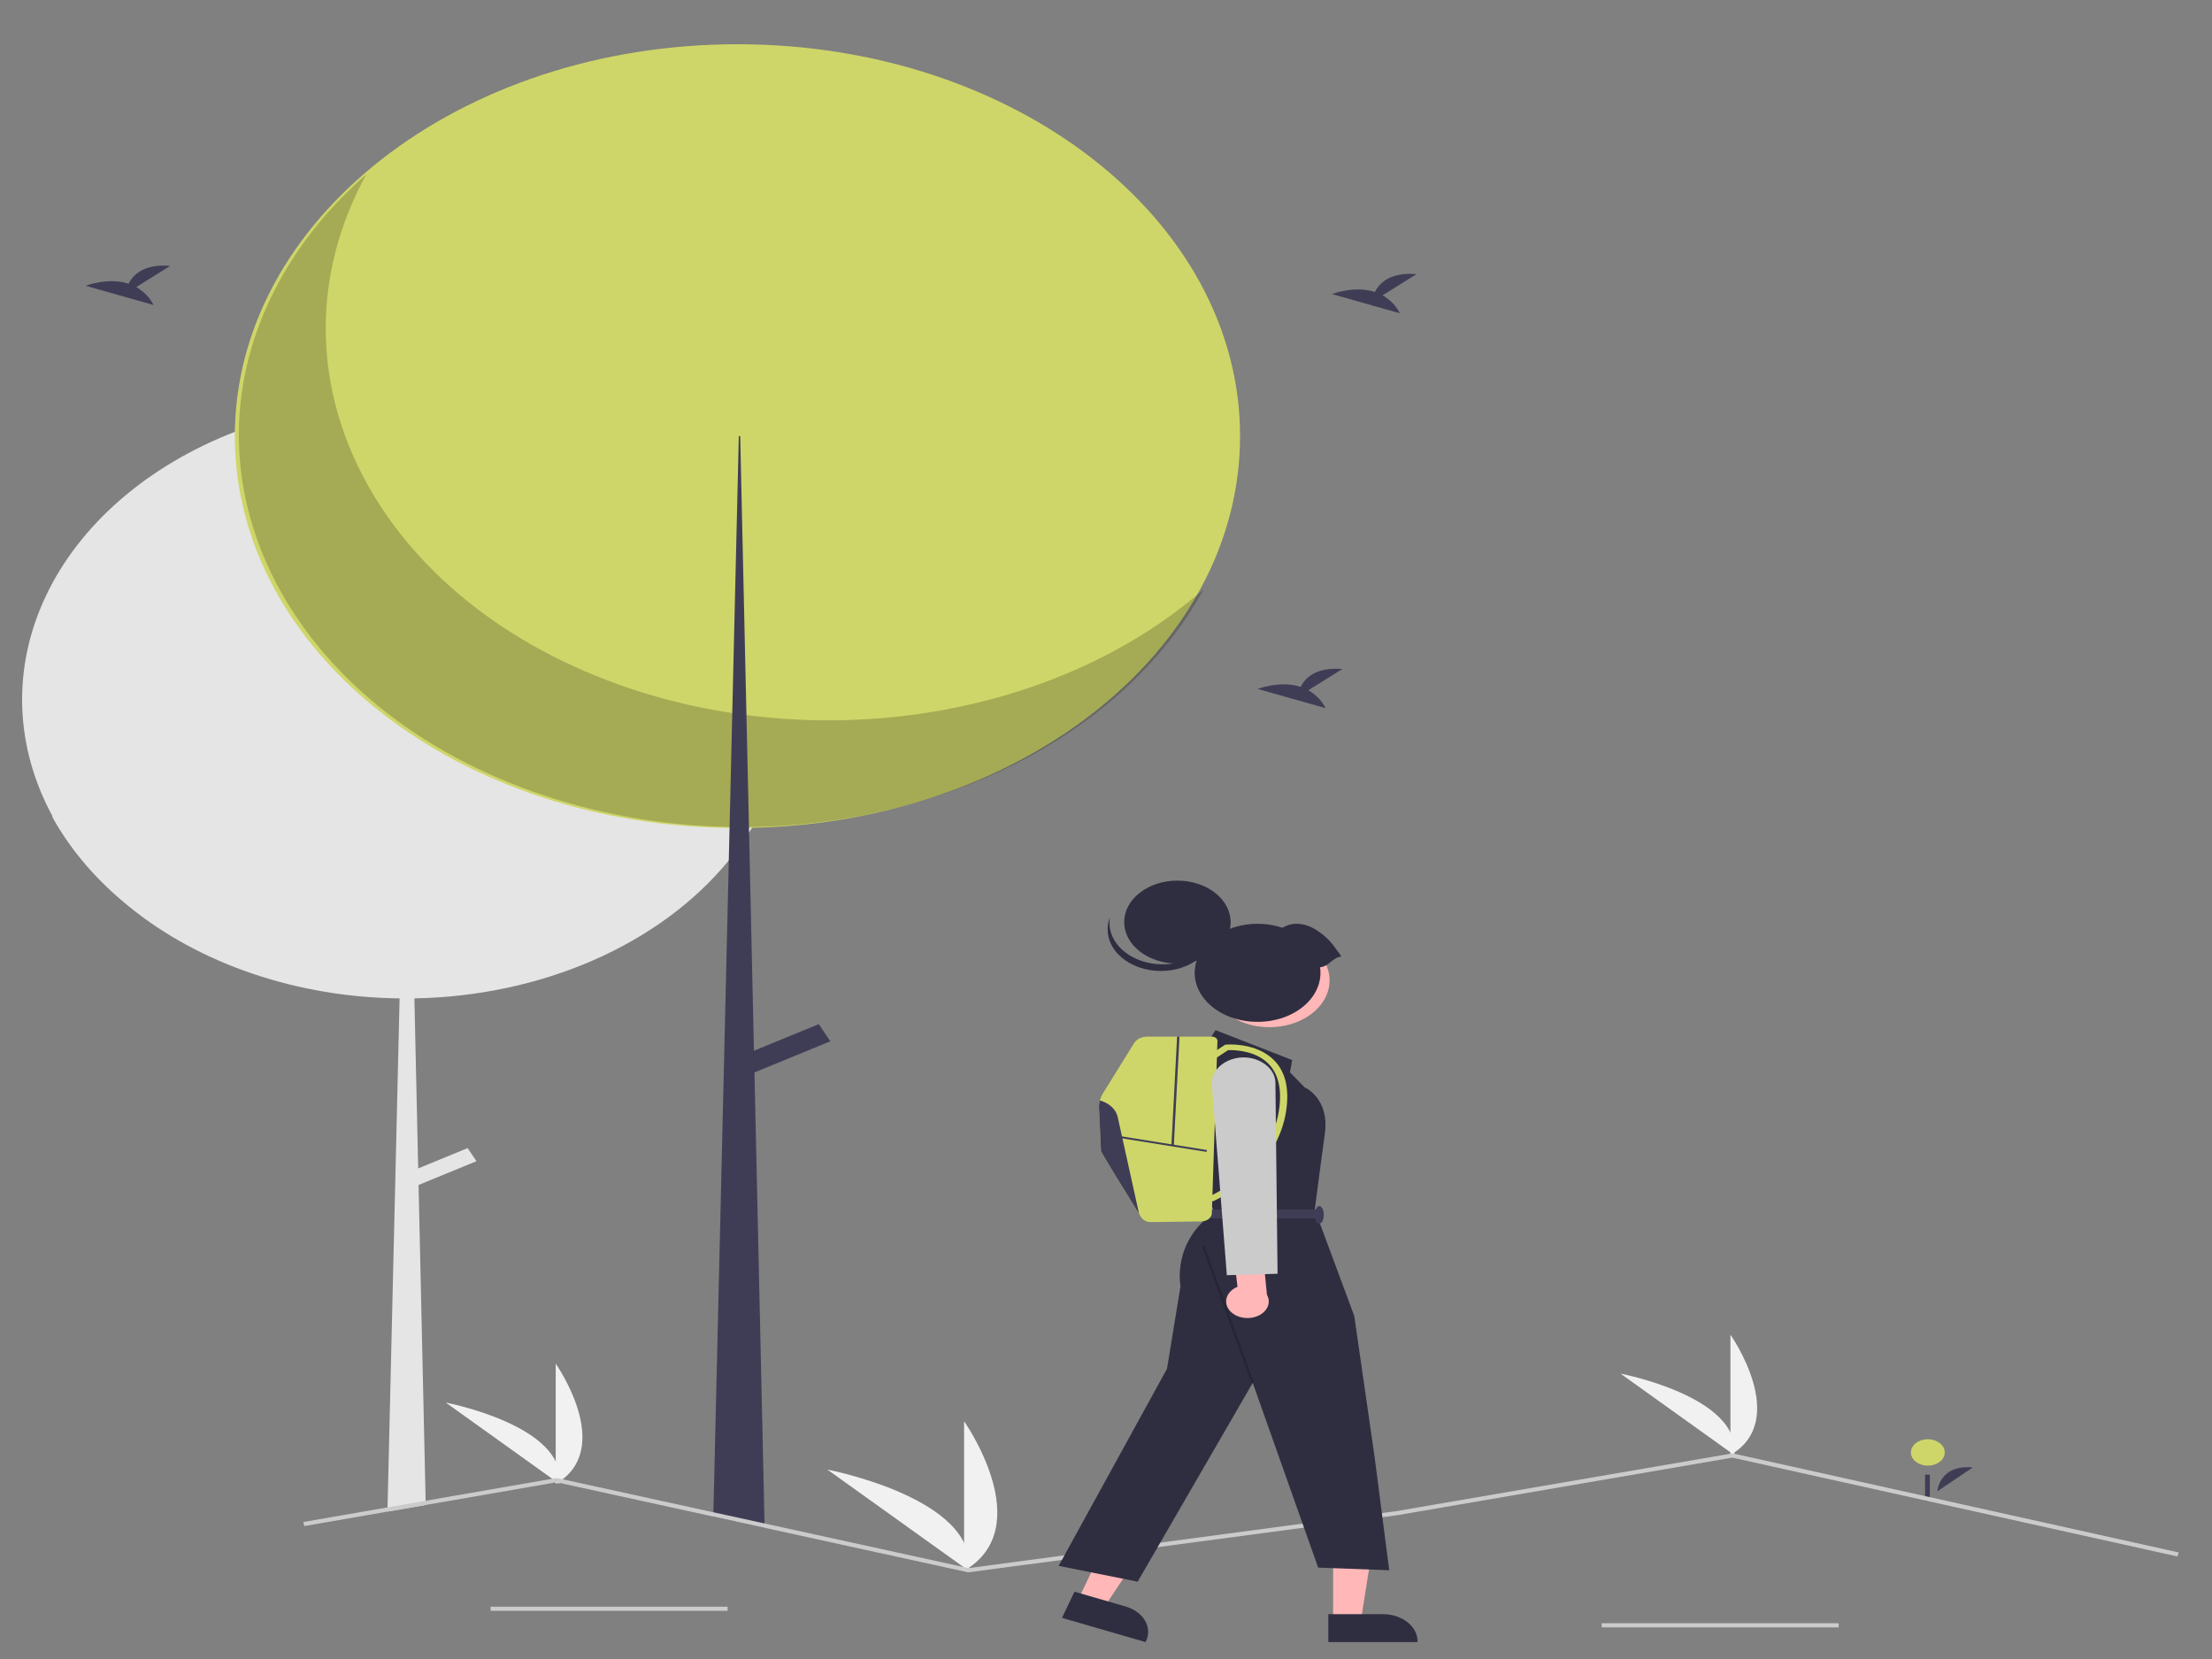 <svg width="200" height="150" viewBox="0 0 200 150" fill="none" xmlns="http://www.w3.org/2000/svg">
<rect x="0" y="0" width="200" height="150" fill="#808080" stroke="none"/>
<g clip-path="url(#clip0_3_171)">
<g clip-path="url(#clip1_3_171)">
<path d="M175.17 134.834C175.17 134.834 175.319 132.399 178.374 132.682Z" fill="#3F3D56"/>
<path d="M174.306 132.517C175.151 132.517 175.836 131.983 175.836 131.325C175.836 130.666 175.151 130.132 174.306 130.132C173.462 130.132 172.777 130.666 172.777 131.325C172.777 131.983 173.462 132.517 174.306 132.517Z" fill="#CED669"/>
<path d="M174.489 133.333H174.057V135.689H174.489V133.333Z" fill="#3F3D56"/>
<path d="M71.344 63.244C71.344 63.84 71.319 64.431 71.269 65.018C70.991 68.399 69.896 71.71 68.04 74.774C68.025 74.8 68.008 74.824 67.994 74.849C67.908 74.991 67.819 75.133 67.728 75.273C67.176 76.14 66.564 76.982 65.894 77.797C62.834 81.536 58.64 84.63 53.682 86.805C48.724 88.98 43.155 90.17 37.468 90.269L37.811 105.643L42.282 103.807L43.081 104.99L37.844 107.14L38.484 135.692L38.492 136.074L35.034 136.674L35.041 136.291L36.13 90.271C31.552 90.22 27.033 89.46 22.835 88.036C18.636 86.612 14.843 84.551 11.674 81.975C11.456 81.799 11.24 81.618 11.029 81.438C11.02 81.431 11.013 81.423 11.005 81.418C8.365 79.173 6.23 76.597 4.69 73.798C4.724 73.828 4.76 73.856 4.793 73.886C1.312 67.539 1.076 60.395 4.133 53.917C7.19 47.44 13.309 42.119 21.236 39.045C21.356 38.998 21.478 38.953 21.598 38.907C29.439 35.962 38.413 35.422 46.74 37.393C55.068 39.364 62.142 43.703 66.56 49.549C66.772 49.825 66.975 50.108 67.172 50.392C69.916 54.337 71.35 58.755 71.344 63.244Z" fill="#E5E5E5"/>
<path d="M66.676 74.863C91.775 74.863 112.121 59 112.121 39.432C112.121 19.863 91.775 4 66.676 4C41.578 4 21.232 19.863 21.232 39.432C21.232 59 41.578 74.863 66.676 74.863Z" fill="#CED669"/>
<path opacity="0.2" d="M33.122 15.766C23.255 33.761 33.967 54.584 57.046 62.277C65.803 65.195 75.514 65.896 84.808 64.279C94.103 62.662 102.511 58.81 108.845 53.266C98.98 71.261 72.272 79.613 49.192 71.922C26.112 64.23 15.399 43.406 25.265 25.411C27.197 21.886 29.851 18.629 33.122 15.766V15.766Z" fill="black"/>
<path d="M69.135 138.138L64.494 137.122L64.503 136.734L65.894 77.797L65.963 74.858L65.966 74.772L66.208 64.475L66.561 49.551V49.549L66.8 39.432H66.927L67.172 50.392L67.491 64.657L67.719 74.779V74.854L67.728 75.271V75.273L68.169 95.004L68.215 96.965L69.126 137.745L69.135 138.138Z" fill="#3F3D56"/>
<path d="M74.029 92.598L66.517 95.682L67.564 97.232L75.076 94.149L74.029 92.598Z" fill="#3F3D56"/>
<path d="M65.786 145.27H44.358V145.644H65.786V145.27Z" fill="#CBCBCB"/>
<path d="M166.246 146.766H144.818V147.14H166.246V146.766Z" fill="#CBCBCB"/>
<path d="M156.459 131.554V120.679C156.459 120.679 161.894 128.389 156.459 131.554Z" fill="#F1F1F1"/>
<path d="M156.795 131.552L146.52 124.197C146.52 124.197 157.48 126.289 156.795 131.552Z" fill="#F1F1F1"/>
<path d="M50.245 134.171V123.296C50.245 123.296 55.68 131.006 50.245 134.171Z" fill="#F1F1F1"/>
<path d="M50.58 134.169L40.306 126.815C40.306 126.815 51.266 128.906 50.58 134.169Z" fill="#F1F1F1"/>
<path d="M87.168 142.022V128.499C87.168 128.499 93.927 138.086 87.168 142.022Z" fill="#F1F1F1"/>
<path d="M87.585 142.02L74.809 132.875C74.809 132.875 88.438 135.476 87.585 142.02Z" fill="#F1F1F1"/>
<path d="M197 140.368L196.868 140.728L156.629 131.793L126.316 137.003L87.549 142.166L87.496 142.155L69.135 138.138L64.494 137.122L50.317 134.019L38.492 136.074L35.034 136.674L27.518 137.981L27.415 137.616L35.041 136.291L38.484 135.692L50.331 133.634L50.389 133.645L64.503 136.734L69.126 137.745L87.573 141.783L126.223 136.636L156.644 131.408L156.703 131.419L197 140.368Z" fill="#CBCBCB"/>
<path d="M125.01 26.701L128.077 24.788C125.694 24.583 124.715 25.596 124.314 26.398C122.452 25.796 120.426 26.585 120.426 26.585L126.564 28.323C126.254 27.678 125.715 27.115 125.01 26.701V26.701Z" fill="#3F3D56"/>
<path d="M12.322 25.953L15.39 24.04C13.007 23.835 12.027 24.849 11.627 25.651C9.765 25.048 7.738 25.838 7.738 25.838L13.876 27.575C13.566 26.93 13.027 26.368 12.322 25.953V25.953Z" fill="#3F3D56"/>
<path d="M118.296 62.406L121.364 60.493C118.981 60.288 118.002 61.301 117.601 62.103C115.739 61.5 113.712 62.29 113.712 62.29L119.85 64.028C119.541 63.383 119.002 62.82 118.296 62.406V62.406Z" fill="#3F3D56"/>
<path d="M97.462 144.684L99.807 145.363L104.283 138.635L100.822 137.633L97.462 144.684Z" fill="#FFB7B7"/>
<path d="M97.149 143.913L101.766 145.251L101.766 145.251C102.547 145.477 103.18 145.936 103.527 146.526C103.873 147.116 103.905 147.789 103.615 148.398L103.58 148.472L96.02 146.282L97.149 143.913Z" fill="#2F2E41"/>
<path d="M120.536 146.582L123.037 146.582L124.227 139.06L120.535 139.06L120.536 146.582Z" fill="#FFB7B7"/>
<path d="M120.102 145.945L125.028 145.945H125.028C125.86 145.945 126.659 146.203 127.248 146.662C127.836 147.121 128.167 147.743 128.167 148.393V148.472L120.102 148.472L120.102 145.945Z" fill="#2F2E41"/>
<path d="M109.085 94.414L109.901 93.141L116.837 95.846L116.633 96.959L117.959 98.311C117.959 98.311 120.204 99.266 119.795 102.447L119.387 105.469L118.877 109.366L122.448 118.99L124.284 131.715L125.61 141.975L119.183 141.737L113.267 125.034L102.862 143.009L95.721 141.577L105.514 123.762L106.738 116.286C106.738 116.286 105.922 112.309 109.799 109.605L109.187 108.173V106.409L107.146 97.993L109.085 94.414Z" fill="#2F2E41"/>
<path opacity="0.2" d="M108.894 112.602L108.663 112.653L113.151 125.06L113.382 125.009L108.894 112.602Z" fill="black"/>
<path d="M109.289 110.162H119.285V109.366H109.289V110.162Z" fill="#3F3D56"/>
<path d="M119.285 110.639C119.511 110.639 119.693 110.283 119.693 109.844C119.693 109.404 119.511 109.048 119.285 109.048C119.06 109.048 118.877 109.404 118.877 109.844C118.877 110.283 119.06 110.639 119.285 110.639Z" fill="#3F3D56"/>
<path d="M119.549 90.67C120.99 88.615 120.021 86.039 117.386 84.916C114.75 83.793 111.446 84.548 110.005 86.603C108.565 88.657 109.533 91.234 112.169 92.357C114.804 93.48 118.108 92.725 119.549 90.67Z" fill="#FFB7B7"/>
<path d="M106.456 87.123C109.113 87.123 111.267 85.443 111.267 83.372C111.267 81.3 109.113 79.621 106.456 79.621C103.798 79.621 101.645 81.3 101.645 83.372C101.645 85.443 103.798 87.123 106.456 87.123Z" fill="#2F2E41"/>
<path d="M100.35 82.97C100.161 83.467 100.105 83.989 100.187 84.504C100.269 85.018 100.487 85.514 100.828 85.96C101.168 86.405 101.623 86.791 102.164 87.092C102.705 87.394 103.321 87.605 103.972 87.711C104.623 87.818 105.295 87.818 105.946 87.712C106.597 87.606 107.213 87.396 107.754 87.095C108.296 86.794 108.751 86.409 109.092 85.963C109.433 85.518 109.652 85.023 109.735 84.508C109.391 85.41 108.623 86.179 107.586 86.661C106.548 87.142 105.316 87.302 104.134 87.109C102.952 86.915 101.907 86.382 101.206 85.615C100.505 84.848 100.2 83.904 100.35 82.97V82.97Z" fill="#2F2E41"/>
<path d="M119.357 87.459C119.498 88.429 119.225 89.408 118.58 90.244C117.935 91.08 116.955 91.728 115.79 92.085C114.626 92.443 113.343 92.492 112.14 92.223C110.936 91.955 109.88 91.384 109.135 90.6C108.39 89.816 107.997 88.863 108.017 87.887C108.038 86.911 108.47 85.968 109.248 85.204C110.026 84.439 111.105 83.896 112.319 83.658C113.533 83.42 114.813 83.501 115.962 83.889C116.912 83.291 118.09 83.477 119.048 84.107C120.131 84.82 120.452 85.31 121.292 86.482C120.466 86.572 120.182 87.369 119.357 87.459Z" fill="#2F2E41"/>
<path d="M99.367 100.21C99.428 101.467 99.548 103.94 99.548 104.066C99.548 104.199 101.953 108.082 102.992 109.753V109.754C103.066 109.871 103.132 109.978 103.191 110.072C103.271 110.202 103.398 110.311 103.555 110.386C103.712 110.462 103.894 110.5 104.079 110.497L108.619 110.434C108.869 110.431 109.107 110.352 109.284 110.215C109.462 110.078 109.564 109.893 109.57 109.698L110.077 94.124C110.078 94.073 110.067 94.022 110.043 93.974C110.019 93.926 109.983 93.882 109.937 93.846C109.891 93.809 109.836 93.779 109.775 93.759C109.714 93.739 109.649 93.729 109.583 93.729H103.728C103.48 93.729 103.238 93.784 103.029 93.886C102.819 93.989 102.651 94.135 102.543 94.309L99.733 98.842C99.469 99.268 99.344 99.738 99.367 100.21V100.21Z" fill="#CED669"/>
<path d="M109.649 108.63C110.814 108.079 111.861 107.389 112.752 106.585C114.82 104.771 116.079 102.483 116.337 100.064C116.568 97.994 116.041 96.455 114.772 95.491C113.158 94.265 110.961 94.443 110.868 94.451L110.77 94.46L109.281 95.442L109.703 95.83L111.034 94.951C111.442 94.935 113.106 94.932 114.322 95.859C115.441 96.712 115.9 98.112 115.688 100.02C115.442 102.323 114.247 104.502 112.281 106.233C111.433 106.997 110.439 107.656 109.335 108.184L109.649 108.63Z" fill="#CED669"/>
<path d="M101.2 102.713L101.156 102.879L109.09 104.149L109.134 103.983L101.2 102.713Z" fill="#3F3D56"/>
<path d="M106.429 93.726L105.914 103.568L106.131 103.575L106.646 93.733L106.429 93.726Z" fill="#3F3D56"/>
<path d="M99.367 100.21C99.428 101.467 99.548 103.94 99.548 104.066C99.548 104.199 101.953 108.082 102.992 109.753L101.056 100.986C100.981 100.648 100.792 100.332 100.509 100.071C100.227 99.809 99.86 99.61 99.446 99.495C99.381 99.73 99.354 99.97 99.367 100.21V100.21Z" fill="#3F3D56"/>
<path d="M111.265 118.584C111.094 118.412 110.973 118.212 110.911 117.999C110.849 117.787 110.848 117.566 110.907 117.353C110.966 117.14 111.085 116.94 111.254 116.766C111.423 116.592 111.64 116.45 111.887 116.349L111.494 112.954L114.081 112.264L114.551 117.064C114.741 117.4 114.768 117.779 114.624 118.128C114.481 118.478 114.178 118.775 113.773 118.962C113.368 119.149 112.889 119.214 112.427 119.144C111.965 119.075 111.551 118.875 111.265 118.584V118.584Z" fill="#FFB7B7"/>
<path d="M109.572 98.096C109.521 97.58 109.692 97.066 110.058 96.635C110.423 96.204 110.963 95.879 111.591 95.714C112.144 95.571 112.743 95.572 113.296 95.715C113.888 95.872 114.402 96.171 114.765 96.568C115.128 96.966 115.321 97.442 115.318 97.93L115.512 115.169L110.927 115.299L109.572 98.096Z" fill="#CBCBCB"/>
</g>
</g>
<defs>
<clipPath id="clip0_3_171">
<rect width="200" height="150" fill="white"/>
</clipPath>
<clipPath id="clip1_3_171">
<rect width="195" height="148" fill="white" transform="translate(2 4)"/>
</clipPath>
</defs>
</svg>
